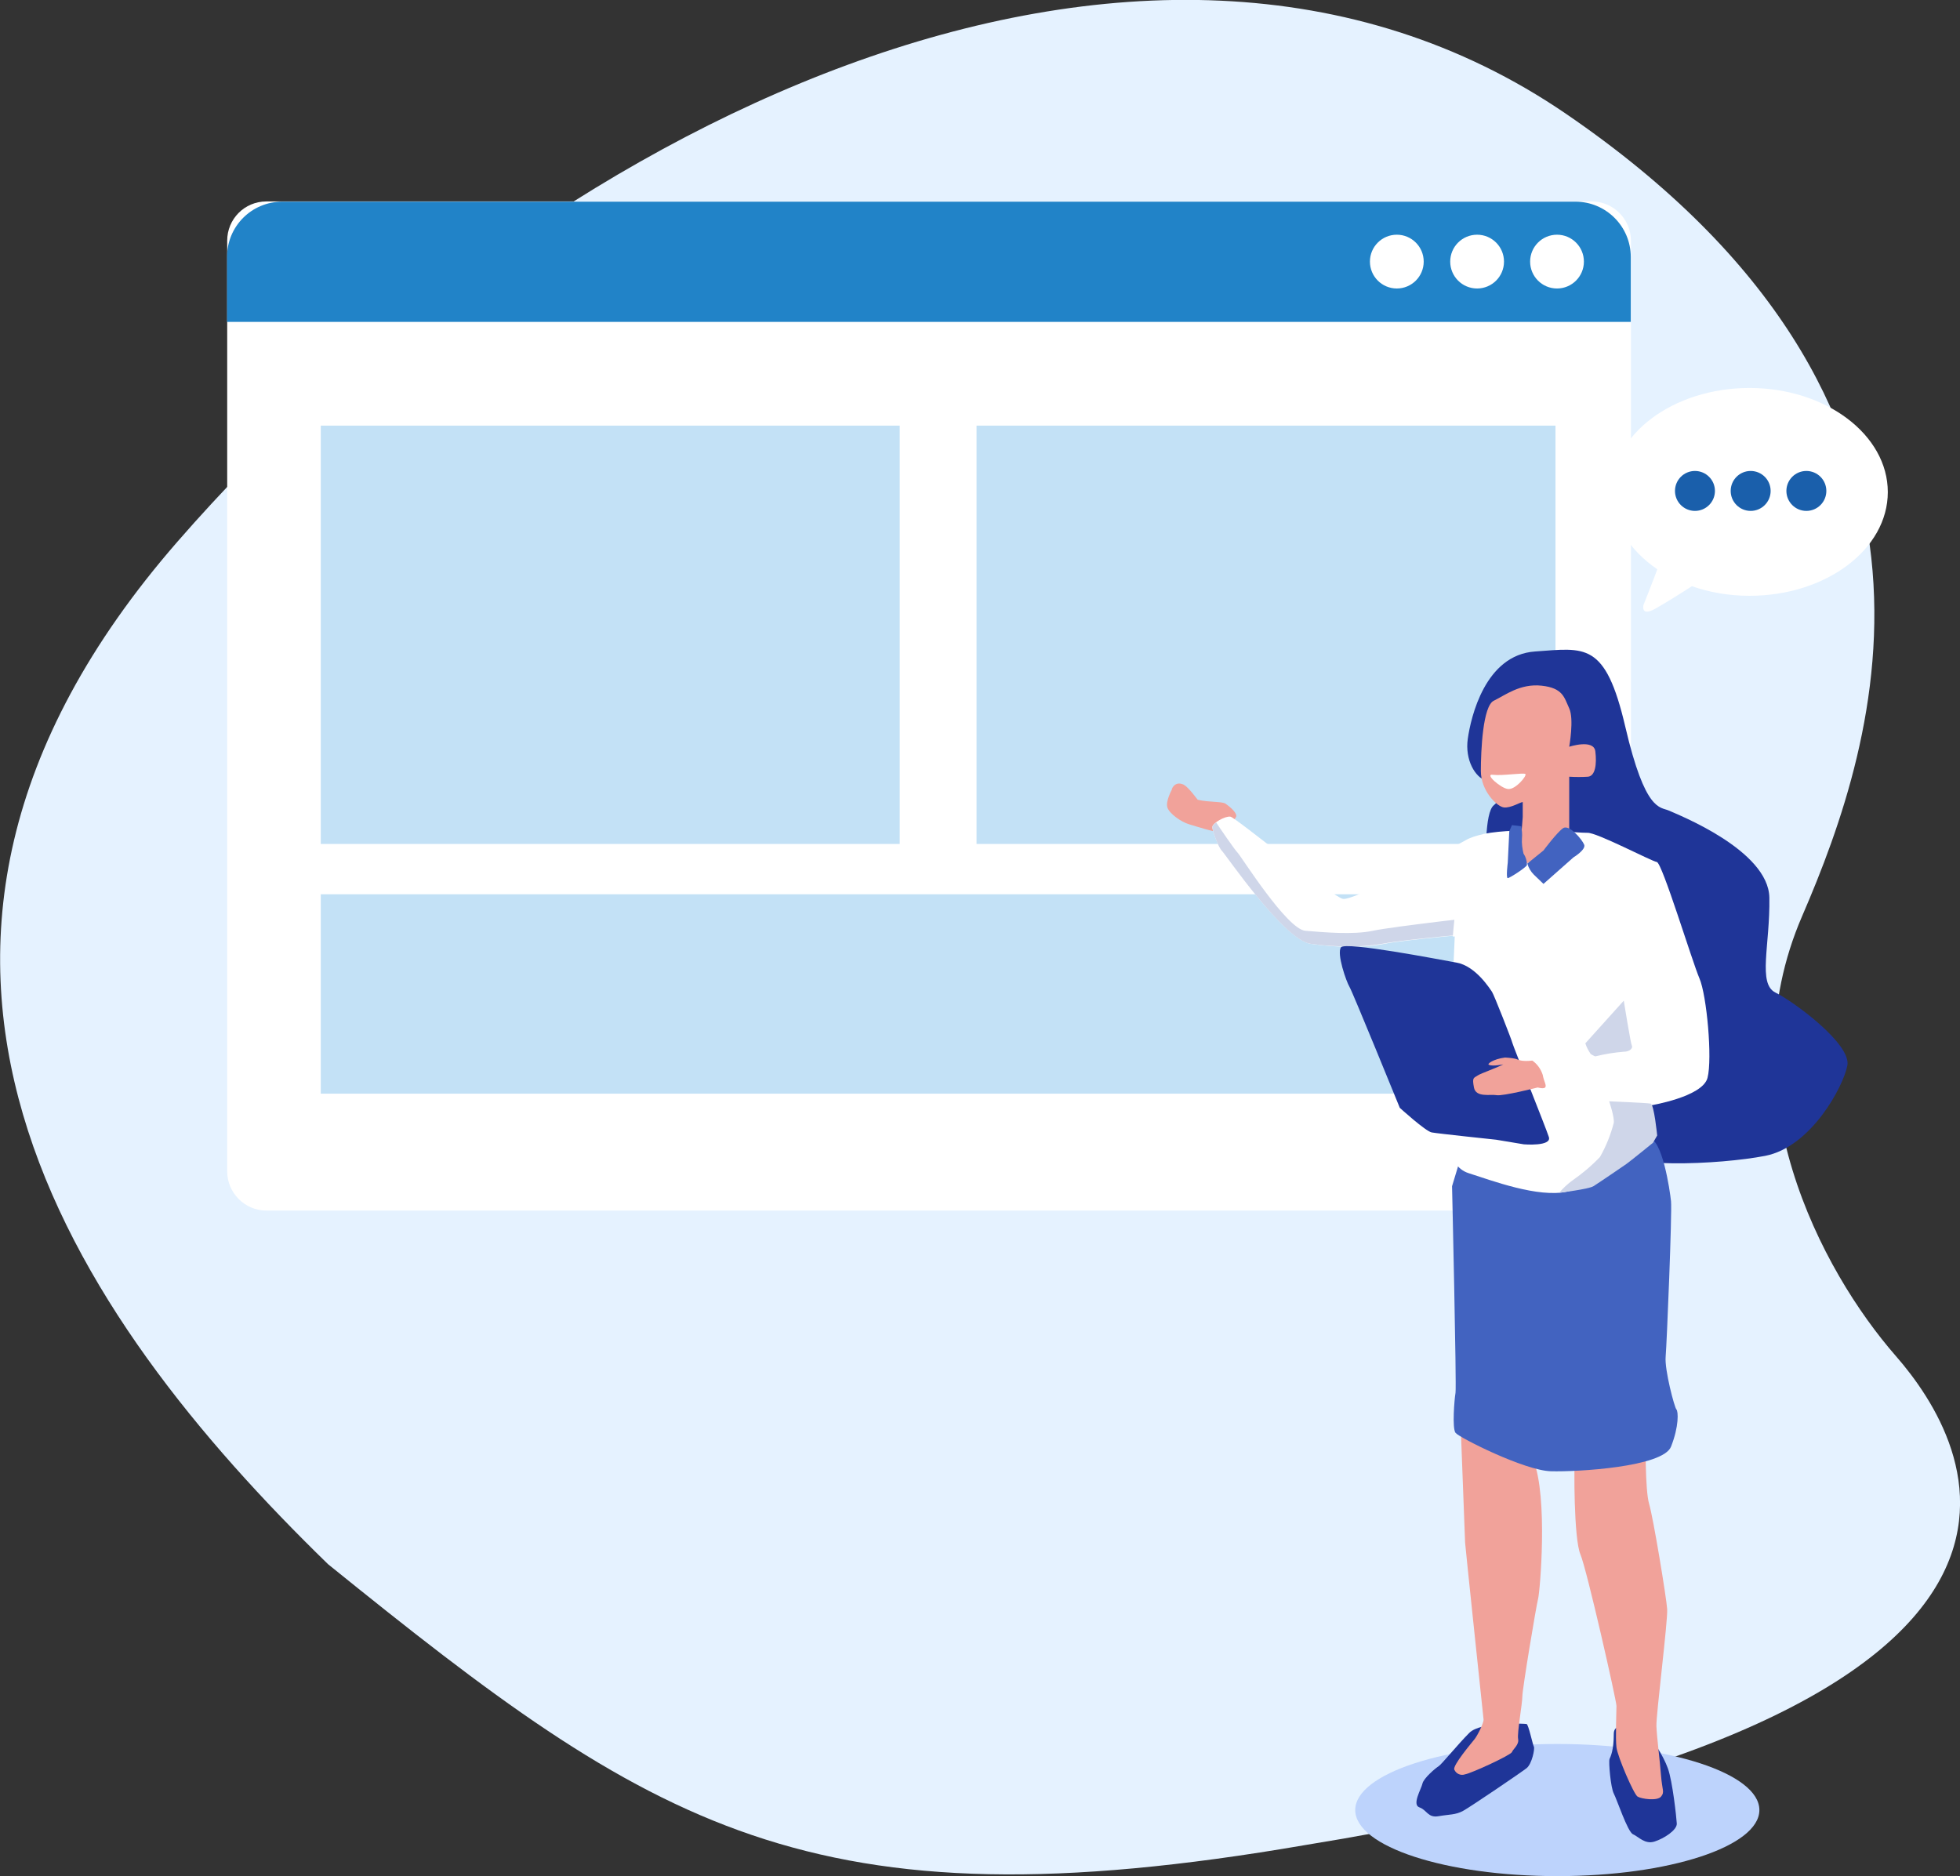 <?xml version="1.0" encoding="utf-8"?>
<!-- Generator: Adobe Illustrator 26.0.1, SVG Export Plug-In . SVG Version: 6.00 Build 0)  -->
<svg version="1.1" id="Layer_1" xmlns="http://www.w3.org/2000/svg" xmlns:xlink="http://www.w3.org/1999/xlink" x="0px" y="0px"
	 viewBox="0 0 510.2 488.4" style="enable-background:new 0 0 510.2 488.4;" xml:space="preserve">
<rect x="0" y="0" width="510.2" height="488.4" fill="#333333" stroke="none"/>
<style type="text/css">
	.st0{fill:#E5F2FF;}
	.st1{fill:#FFFFFF;}
	.st2{fill:#2183C8;}
	.st3{fill:#C3E1F6;}
	.st4{fill:#F1A29A;}
	.st5{fill:#CFD6E9;}
	.st6{fill:#BDD3FC;}
	.st7{fill:#1F3598;}
	.st8{fill:#4263C0;}
	.st9{fill:none;}
	.st10{fill:#1A5FAB;}
</style>
<g>
	<path id="패스_780" class="st0" d="M85.4,407.2C19.2,342.8-47.1,248.1,46.2,141S297.4-45.7,407.6,29.6s81.3,163.1,61.5,208.9
		s5,92.3,24.4,114.5c19.4,22.2,61.5,92.3-153.7,127.3C210.5,502.6,169.9,475.5,85.4,407.2z"/>
	<g id="그룹_639" transform="translate(-14 268)">
		<g transform="matrix(1, 0, 0, 1, -573.06, 623.14)">
			<path id="사각형_1641-2" class="st1" d="M656.4-838.7h345c5.6,0,10.2,4.6,10.2,10.2v242.3c0,5.6-4.6,10.2-10.2,10.2h-345
				c-5.6,0-10.2-4.6-10.2-10.2v-242.3C646.2-834.1,650.7-838.7,656.4-838.7z"/>
		</g>
		<path id="패스_1214" class="st2" d="M87.5-215.5h336.6c7.9,0,14.4,6.4,14.4,14.4v16.9H73.1v-16.9
			C73.1-209.1,79.5-215.5,87.5-215.5L87.5-215.5z"/>
		<ellipse id="타원_436" class="st1" cx="377.6" cy="-199.9" rx="7" ry="7"/>
		<ellipse id="타원_437" class="st1" cx="398.5" cy="-199.9" rx="7" ry="7"/>
		<ellipse id="타원_438" class="st1" cx="419.3" cy="-199.9" rx="7" ry="7"/>
		<g id="top">
			<path id="right" class="st3" d="M418.9-48.3H268.2v-108.9h150.7V-48.3z">
				<animateTransform
					additive="sum"
					attributeName="transform"
					type="translate"
					begin="0s"
					dur="3.5s"
					keyTimes="0; 0.1;0.2;0.3;0.4; 0.5;0.6;0.7;0.8;0.9;1"
					values="0 0; 0 0; 0 0; 0 0; -170 0; -170 0; -170 0; -170 0; 0 0; 0 0; 0 0; 0 0"
					repeatCount="indefinite"
					calcMode="paced"
				/>
			</path>
			<path id="left" class="st3" d="M248.2-48.3H97.5v-108.9h150.7V-48.3z">
				<animateTransform
					additive="sum"
					attributeName="transform"
					type="translate"
					begin="0s"
					dur="3.5s"
					keyTimes="0; 0.1;0.2;0.3;0.4; 0.5;0.6;0.7;0.8;0.9;1"
					values="0 0; 0 0; 0 0; 0 0; 170 0; 170 0; 170 0; 170 0; 0 0; 0 0; 0 0; 0 0"
					repeatCount="indefinite"
					calcMode="paced"
				/>
			</path>
			<animateTransform
				additive="sum"
				attributeName="transform"
				type="translate"
				begin="0s"
				dur="3.5s"
				keyTimes="0; 0.1;0.2;0.3;0.4; 0.5;0.6;0.7;0.8;0.9;1"
				values="0 0; 0 0; 0 65; 0 65; 0 65; 0 65; 0 65; 0 65; 0 65; 0 65; 0 0; 0 0"
				repeatCount="indefinite"
				calcMode="paced"
			/>
		</g>
		<path id="bottom" class="st3" d="M418.9,16.7H97.5v-51.9h321.4V16.7z">
			<animateTransform
				additive="sum"
				attributeName="transform"
				type="translate"
				begin="0s"
				dur="3.5s"
				keyTimes="0; 0.1;0.2;0.3;0.4; 0.5;0.6;0.7;0.8;0.9;1"
				values="0 0; 0 0; 0 -125; 0 -125; 0 -125; 0 -125; 0 -125; 0 -125; 0 -125; 0 -125; 0 0; 0 0"
				repeatCount="indefinite"
				calcMode="paced"
			/>
		</path>
	</g>
	<g id="그룹_438" transform="translate(-1672.292 -486)">
		<g id="그룹_264" transform="translate(-1463.731 -59.904)">
			<g id="arm">
				<path id="패스_330" class="st4" d="M3441,751.6c0.2-1.1,1.2-1.9,2.3-1.7c0.1,0,0.3,0.1,0.4,0.1c0.9,0.2,2.1,1.5,4.1,4.1
					c3,0.7,6.2,0.4,7.2,1c1.6,1.1,3.1,2.6,2.8,3.4s-3.2,3.8-4.6,3.9s-5.5-1.3-7.6-1.9s-5.2-2.8-5.7-4.4S3441,751.6,3441,751.6z"/>
				<path class="st1" d="M3522.3,763c-1.8,0.4-3.5,0.9-4.7,1.6c-7.5,4.2-29.2,15.8-32,15.3s-27.9-21.2-29.3-21.4
					c-1.4-0.2-4.7,1.7-4.7,2.7s1.6,5.3,2.5,6.2s16.2,23.2,23.1,24.2s13.7,1.1,19.2,0c4.8-1,25.9-2.9,28.3-3c0.5-6,2.4-11.6,2.2-16.2
					C3526.9,769.5,3525.7,765.7,3522.3,763z"/>
				<path id="교차_9" class="st5" d="M3477.2,791.6c-6.9-0.9-22.1-23.2-23.1-24.2s-2.5-5.3-2.5-6.2c0-0.3,0.4-0.8,1-1.2
					c0.7,1.1,4.8,7.1,5.6,7.9c0.9,0.9,12.8,19.9,17.6,20.3s12.5,1.1,17.6,0s31.8-4.1,31.8-4.1l-0.5,4.4c-1.9,0.1-23.4,2-28.3,3
					c-2.9,0.5-5.8,0.8-8.7,0.8C3484.2,792.3,3480.7,792.1,3477.2,791.6z"/>
				
					<animateTransform  accumulate="none" additive="sum" attributeName="transform" begin="0s" calcMode="linear" dur="3s" fill="remove" keyTimes="0; 0.5; 1" repeatCount="indefinite" restart="always" type="rotate" values="0 3530 766; 15 3530 766; 0 3530 766">
					</animateTransform>
			</g>
			<path id="패스_484" class="st6" d="M3541.4,999.9c29.1,0,52.6,7.7,52.6,17.2c0,9.5-23.6,17.2-52.6,17.2s-52.6-7.7-52.6-17.2
				C3488.8,1007.6,3512.4,999.9,3541.4,999.9z"/>
			<path id="패스_326" class="st7" d="M3518.1,738.2c0.8-5.6,4.5-21.8,17.5-22.7s18.3-2.7,23.5,19.6s9.1,20.8,11.3,21.8
				s26,10.3,26.2,22.7s-3.1,22.4,1.6,24.7s19.8,13.4,18.7,19s-9.5,21.2-21.4,23.5s-38.3,3.5-41-1.9s-16.1-18.5-20-28
				s-11.7-37.1-11.7-42.2s-0.4-17.3,2.1-19.2s0.6-5.6-2.1-6.4S3517.3,743.8,3518.1,738.2z"/>
			<path id="패스_341" class="st7" d="M3518.5,997c-3,3-7.3,8.3-8,8.7s-3.9,3.1-4.2,4.5s-2.8,5.5-0.8,6.2s2.2,2.8,5,2.3
				s4.4-0.3,6.4-1.4s15.1-10,16.5-11.1s2.2-5.1,1.9-5.6s-1.4-5.8-1.9-5.9S3521.5,994,3518.5,997z"/>
			<path id="패스_342" class="st7" d="M3556.1,997.3c0,4.2-0.8,5.8-1.1,6.5s0.3,7.5,1.1,9s3.6,10,5,10.6s3.1,2.7,5.6,1.9
				s5.9-3,5.8-4.7s-1.1-10.9-2.3-14.3s-4.5-8.6-5.8-9S3556.1,993.1,3556.1,997.3z"/>
			<path id="패스_339" class="st4" d="M3516.3,918.5c0,0,1.1,28.5,1.1,29s4.7,45.1,4.8,46s-1.6,4.2-2.3,5.1s-5.9,7-5.3,8
				c0.5,1.1,1.7,1.6,2.8,1.2c1.7-0.3,11.9-5,12.2-5.8s1.9-1.9,1.6-3.4s1.1-9.2,1.1-11.1s3.6-23.5,4.1-25.4s2.6-26.4-1.2-36
				S3516.3,918.5,3516.3,918.5z"/>
			<path id="패스_340" class="st4" d="M3546,924.8c-0.3,2.8-0.3,21.7,1.4,25.7s9.4,38.1,9.4,39.5s-0.3,8.4,0,10.8
				s4.5,12.2,5.5,12.8s5.1,1.2,6.1,0s0.3-1.6,0-5.5s-1.1-10-1.2-12.9s3-27.4,2.8-30.4s-3.6-23.7-4.7-27.4s-0.9-17.2-0.9-17.2
				S3546.3,922,3546,924.8z"/>
			<path id="패스_338" class="st8" d="M3516.3,847.1l-2.3,7.6c0,0,1.2,52.1,0.9,53.8s-0.9,9.2,0,10.4s17.9,9.8,24.8,10
				s29.2-1.1,31.3-6.4s1.9-9.2,1.4-9.7s-3.1-10.3-2.8-13.7s1.7-37.6,1.4-40.5s-2.3-16.4-5.8-16.4s-38,8.4-39.6,8.4
				S3516.3,847.1,3516.3,847.1z"/>
			<path id="교차_7" class="st9" d="M3553.5,914.9c0.9-5.3,2.2-15.6,2.7-21.8c0.4-6.2,3.1-32.5,0-33.9c-1.8-0.8-4-8-5.6-14
				c7.1-1.6,13.3-2.9,14.7-2.9c3.4,0,5.5,13.4,5.8,16.4s-1.1,37.1-1.4,40.5s2.3,13.3,2.8,13.7s0.8,4.4-1.4,9.7
				c-1.6,3.8-13.6,5.5-22.8,6.1C3550.6,923.5,3553.1,917.5,3553.5,914.9z"/>
			<path class="st1" d="M3578.4,800.6c-1.9-4.4-9.7-30.1-11.1-30.3s-15.8-7.8-18.1-7.6c-2,0.1-17.5-1.6-27,0.3
				c-1.4,1.3-3.1,3.1-4.3,5.6c-2.1,4.2-3.2,15.1-3.7,21.1c0.3,0,0.5,0,0.5,0l-2.2,50.2c0,0-0.2,9.5,5.8,11.4s18.1,6.5,25.7,4.8
				s22-11.1,22.3-15.1c0.2-2.5-0.1-5-0.8-7.3c0,0,13.7-2.2,15-7.2S3580.3,805,3578.4,800.6z"/>
			<path id="패스_327" class="st4" d="M3524.9,728.3c2.9-1.4,6.8-4.5,12.4-3.9s5.9,3.1,7.2,5.9s0,10,0,10s6.4-2.1,6.8,1.2
				s0,6.4-1.9,6.6c-1.6,0.1-3.2,0.1-4.9,0v14l1.2,1.7l-12.3,6.9l-4.2-6.5l2.9-1.8l0.3-3.8v-3.9c-0.6,0-3.1,1.6-4.9,1.4s-6-4.3-6-9.5
				S3522,729.6,3524.9,728.3z"/>
			<path id="패스_331" class="st8" d="M3528.9,762.3l-0.4,8.2c0,0-0.5,4,0,4s4.8-2.8,5-3.4c0-1.1-0.3-2.1-0.9-3
				c-0.3-1.3-0.5-2.6-0.4-4c0.1-1,0-2.1-0.2-3.1l-2.4-0.3L3528.9,762.3z"/>
			<path id="패스_334" class="st5" d="M3558.7,806.4l-10,11.1c0.3,1,0.8,1.9,1.4,2.8c0.4,0.2,0.8,0.5,1.2,0.6
				c2.4-0.6,4.9-1,7.3-1.2c1.9,0,2.5-1.1,2.2-1.6S3558.7,806.4,3558.7,806.4z"/>
			<path id="패스_335" class="st5" d="M3554.9,832.6c0,0,1.4,4.1,1.2,5.6c-0.8,3.1-2,6.1-3.6,8.9c-2.2,2.3-4.7,4.4-7.3,6.2
				c-1.2,0.9-2.3,1.9-3.3,3.1c0,0,7.6-0.9,8.9-1.7s7.6-5.1,8.6-5.8s6.9-5.5,6.9-5.5l1.1-1.9c0,0-0.8-8.1-1.7-8.3
				S3554.9,832.6,3554.9,832.6z"/>
			<path id="패스_332" class="st8" d="M3542.9,761.5c-1.6,1.1-5.1,5.8-5.1,5.8l-4.2,3.4c0.3,1.1,0.9,2.1,1.7,2.9l2.5,2.4l7.8-6.9
				c0,0,3.3-2,2.8-3.3S3544.5,760.4,3542.9,761.5z"/>
			<path id="패스_337" class="st7" d="M3485.1,792.5c-1.2,1.6,1.4,9,2.2,10.3s13.1,31.5,13.1,31.5s6.7,6.1,8.3,6.4
				s16.8,1.9,16.8,1.9l7.2,1.2c0,0,7.3,0.6,6.5-1.9s-9.4-23.9-9.5-24.5s-4.8-12.6-5.3-13.3s-4.2-6.7-9.2-7.6
				S3486.4,791,3485.1,792.5z"/>
			<path id="패스_336" class="st4" d="M3534.9,822c1.3,0.9,2.2,2.2,2.7,3.7c0.3,1.7,1,2.6,0.7,3.2s-2,0.1-2,0.1s-9.1,2.3-10.7,2
				s-5.4,0.7-5.9-2s-0.1-2.4,1.1-3.2c0.8-0.5,4.8-1.9,6.5-2.8c0.3-0.1-2.6,0.6-3.7,0.1c-0.6-0.2,1.1-1.5,4.2-1.9
				c3.3,0.2,3.2,0.6,3.8,0.7C3532.7,822.2,3533.8,822.1,3534.9,822z"/>
			<path id="패스_416" class="st1" d="M3533.1,747.4c-0.5-0.4-5.9,0.5-8.4,0.2c-2.5-0.4,2.1,3.6,3.9,3.7
				C3530.5,751.5,3533.5,747.9,3533.1,747.4z"/>
		</g>
		<g id="buble">
			<path class="st1" d="M2127.7,587c-19.9,0-36,12.1-36,27c0,8,4.7,15.2,12,20.2c-1.1,3-3.6,9.3-3.6,9.3s-0.8,3.1,3,1
				c2.7-1.5,7.3-4.4,9.6-5.9c4.6,1.6,9.6,2.5,15,2.5c19.9,0,36-12.1,36-27S2147.6,587,2127.7,587z"/>
			<ellipse id="타원_266" class="st10" cx="2142.5" cy="613.8" rx="5.2" ry="5.2">
			
				<animate  accumulate="none" additive="replace" attributeName="opacity" calcMode="linear" dur="2s" fill="remove" keyTimes="0; 0.25; 0.5; 0.75; 1" repeatCount="indefinite" restart="always" values="1;1;0;1;1">
				</animate>
			</ellipse>
			<ellipse id="타원_267" class="st10" cx="2128" cy="613.8" rx="5.2" ry="5.2">
			
				<animate  accumulate="none" additive="replace" attributeName="opacity" calcMode="linear" dur="2s" fill="remove" keyTimes="0; 0.25; 0.5; 0.75; 1" repeatCount="indefinite" restart="always" values="1;0;1;1;1">
				</animate>
			</ellipse>
			<ellipse id="타원_268" class="st10" cx="2113.5" cy="613.8" rx="5.2" ry="5.2">
			
				<animate  accumulate="none" additive="replace" attributeName="opacity" calcMode="linear" dur="2s" fill="remove" keyTimes="0; 0.25; 0.5; 0.75; 1" repeatCount="indefinite" restart="always" values="0;1;1;1;0">
				</animate>
			</ellipse>
		</g>
	</g>
</g>
</svg>
